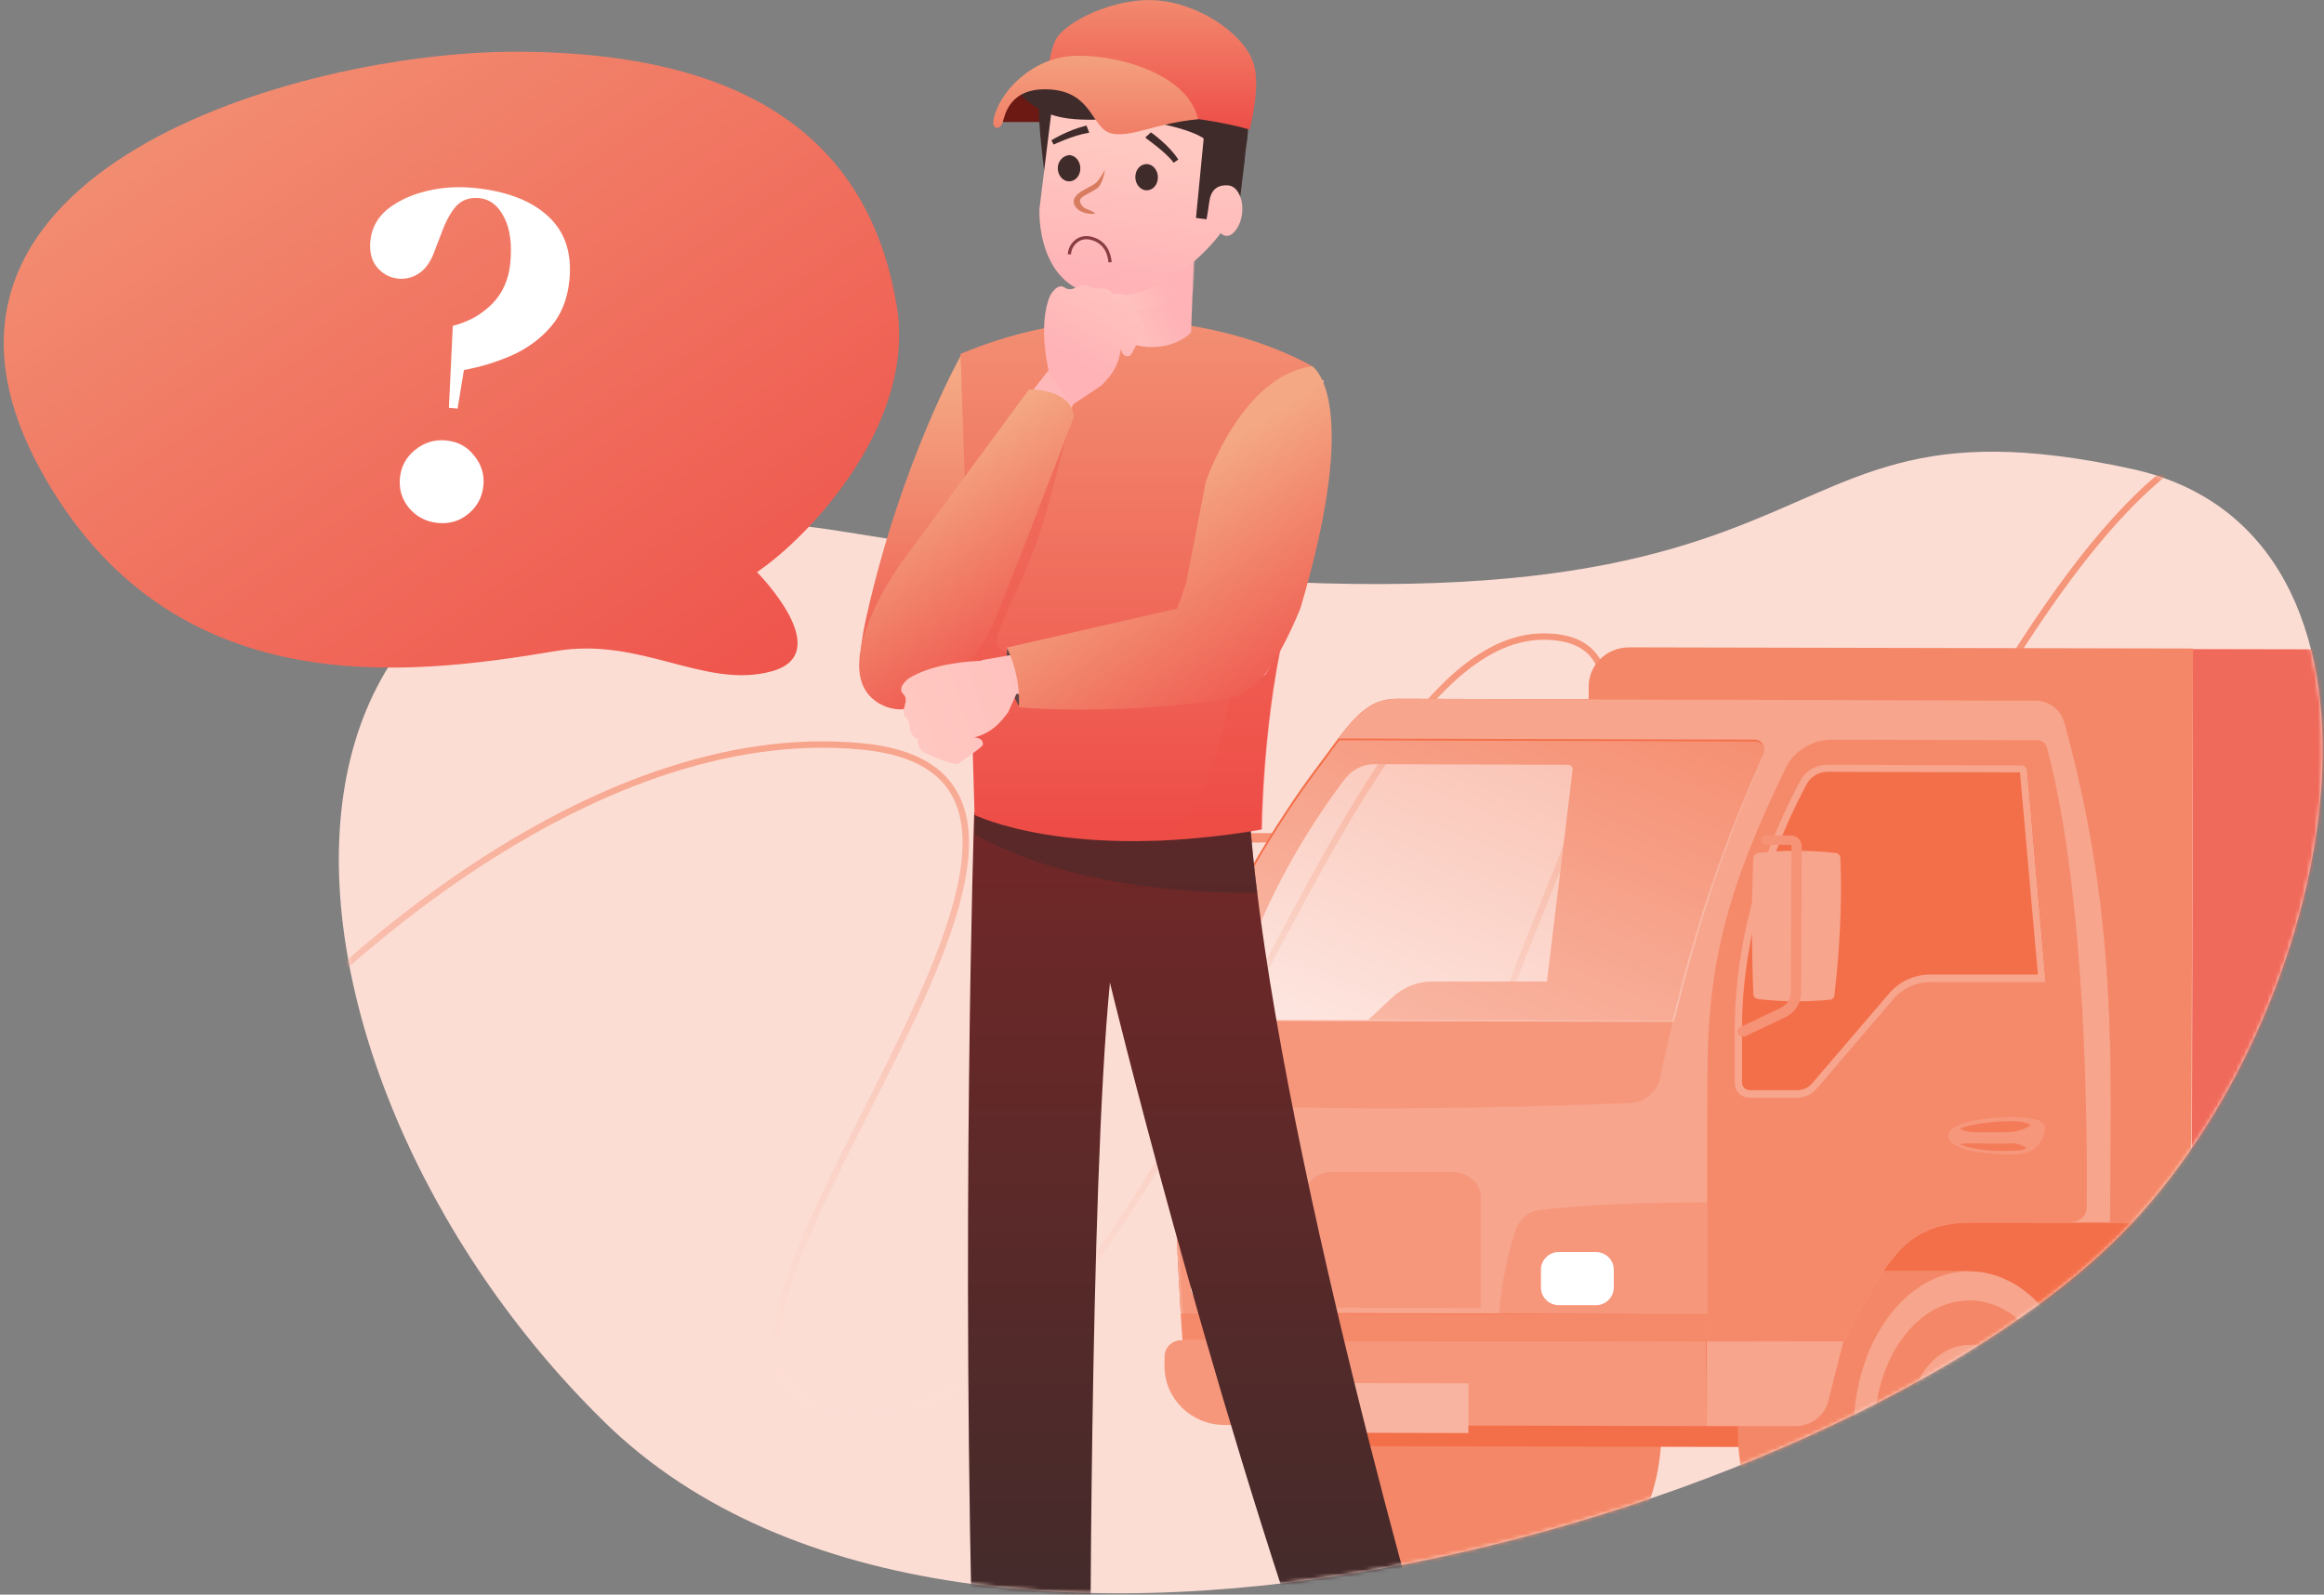 <svg width="596" height="409" viewBox="0 0 596 409" fill="none" xmlns="http://www.w3.org/2000/svg">
<rect x="0" y="0" width="596" height="409" fill="#808080" stroke="none"/>
<path d="M546.632 313.845C601.615 255.156 621.61 136.557 546.632 120.254C435.451 96.079 490.398 181.388 217.562 136.556C48.525 108.781 61.359 273.089 155.081 364.79C248.803 456.491 477.902 387.206 546.632 313.845Z" fill="#FCDDD4"/>
<mask id="mask0_954_4090" style="mask-type:alpha" maskUnits="userSpaceOnUse" x="86" y="115" width="510" height="294">
<path d="M546.631 313.844C601.615 255.156 621.609 136.557 546.631 120.253C435.45 96.079 490.397 181.387 217.561 136.556C48.524 108.78 61.358 273.088 155.08 364.789C248.802 456.491 477.901 387.205 546.631 313.844Z" fill="#FCDDD4"/>
</mask>
<g mask="url(#mask0_954_4090)">
<path opacity="0.7" d="M50.945 286.863C78.213 252.171 150.435 184.521 221.184 191.459C309.619 200.132 141.592 362.753 221.184 362.753C300.775 362.753 338.361 163.272 395.844 163.272C453.327 163.272 331.728 310.714 395.844 319.387C459.959 328.06 513.021 111.233 583.769 109.065C654.517 106.897 510.81 286.863 625.776 286.863" stroke="url(#paint0_linear_954_4090)" stroke-width="1.644"/>
<path d="M658.627 367.274C658.627 389.9 645.317 408.181 628.948 408.181H599.269C582.9 408.181 569.743 389.751 569.743 367.274C569.743 344.648 583.053 326.367 599.422 326.367C599.728 326.367 599.881 326.367 600.187 326.367H628.948C645.47 326.367 658.627 344.798 658.627 367.274Z" fill="#402B2B"/>
<path d="M426.093 366.825C426.093 389.451 412.783 407.732 396.414 407.732H366.735C350.365 407.732 337.209 389.301 337.209 366.825C337.209 344.198 350.518 325.917 366.888 325.917C367.194 325.917 367.347 325.917 367.653 325.917H396.414C412.936 325.917 426.093 344.198 426.093 366.825Z" fill="#F48767"/>
<path d="M660.613 363.379L541.132 363.079L554.901 355.137L645.315 355.287L660.613 363.379Z" fill="#402B2B"/>
<path d="M773.364 296.699L773.211 371.77L676.219 371.62L645.316 355.287L554.902 355.138L527.059 371.321L329.709 370.871C326.496 370.871 323.895 368.324 323.895 365.177L324.048 295.8L773.364 296.699Z" fill="#F36F49"/>
<path d="M561.939 313.781L407.118 313.481L407.424 176.075C407.424 170.531 412.014 166.036 417.827 166.036L562.397 166.335L561.939 313.781Z" fill="#F48767"/>
<path d="M803.349 314.38L562.093 313.931L562.399 166.486L793.405 166.935C799.066 166.935 803.655 171.43 803.655 177.124L803.349 314.38Z" fill="#F06A5B"/>
<path d="M445.672 366.825C445.672 389.451 458.829 407.732 475.198 407.732H504.724V393.946C515.586 393.946 524.459 381.809 524.459 366.825C524.459 351.84 515.739 339.703 504.877 339.703V325.917H475.351C458.982 326.067 445.825 344.348 445.672 366.825Z" fill="#F48767"/>
<path d="M529.2 367.125C529.2 385.705 518.338 400.689 504.876 400.54C491.413 400.54 480.704 385.555 480.704 366.975C480.704 348.394 491.566 333.41 505.029 333.56C518.338 333.56 529.2 348.544 529.2 367.125Z" fill="#F48767"/>
<path d="M504.878 389.151C496.005 389.151 488.968 379.261 488.968 366.974C488.968 354.687 496.158 344.947 505.031 344.947C513.904 344.947 520.941 354.837 520.941 367.124C520.941 379.411 513.751 389.151 504.878 389.151ZM504.878 353.938C499.677 353.938 495.393 359.782 495.393 366.974C495.393 374.167 499.677 380.16 504.878 380.16C510.079 380.16 514.363 374.316 514.363 367.124C514.363 359.782 510.232 353.938 504.878 353.938Z" fill="#F7A58D"/>
<path d="M504.878 407.881C488.508 407.881 475.352 389.451 475.352 366.974C475.352 344.498 488.661 326.067 505.031 326.067C521.4 326.067 534.557 344.498 534.557 366.974C534.557 389.451 521.094 408.031 504.878 407.881ZM505.031 333.56C491.568 333.56 480.706 348.544 480.706 366.974C480.706 385.555 491.415 400.539 504.878 400.539C518.34 400.539 529.202 385.555 529.202 367.124C529.202 348.544 518.34 333.56 505.031 333.56Z" fill="#F7A58D"/>
<path d="M509.008 366.975C509.008 363.828 507.172 361.43 505.03 361.43C502.888 361.43 501.053 363.978 500.9 366.975C500.9 370.121 502.735 372.519 504.877 372.519C507.172 372.669 509.008 370.121 509.008 366.975Z" fill="#5B2929"/>
<path d="M304.621 254.893C304.621 255.493 304.162 255.942 303.703 256.092C302.479 256.392 297.889 256.392 296.513 255.942C295.901 255.792 295.289 255.343 295.289 254.594C294.83 242.606 294.83 230.919 295.289 219.83C295.289 219.081 295.901 218.631 296.513 218.482C298.042 218.032 303.397 217.732 305.08 218.332C305.692 218.482 306.151 219.081 306.151 219.68C306.457 231.068 305.998 242.756 304.621 254.893Z" fill="#F69276"/>
<path d="M312.115 265.531C311.962 265.531 311.809 265.531 311.503 265.382L301.1 260.287C298.653 259.088 297.123 256.691 297.123 253.993L297.276 216.383C297.276 214.885 298.5 213.686 300.029 213.686H328.637C329.402 213.686 329.861 214.285 329.861 214.885C329.861 215.634 329.249 216.083 328.637 216.083H300.029C299.876 216.083 299.876 216.233 299.876 216.233L299.723 253.844C299.723 255.642 300.794 257.14 302.324 257.889L312.727 262.984C313.339 263.284 313.645 264.033 313.339 264.632C313.033 265.382 312.574 265.531 312.115 265.531Z" fill="#F69276"/>
<path d="M541.134 313.48C541.134 313.48 537.156 313.48 531.037 313.48H506.712C488.507 313.48 484.223 322.321 473.056 344.048L437.716 343.898C437.716 343.898 437.716 341.351 437.716 337.006L302.784 336.706C302.172 325.768 300.948 303.591 300.948 282.613C300.948 281.864 300.948 281.264 300.948 280.515C300.948 274.521 302.019 267.928 303.855 261.335C311.045 235.562 329.25 208.141 336.746 198.102C339.194 194.805 341.336 191.958 343.172 189.411C348.373 182.668 351.892 179.221 358.47 179.221L522.011 179.671C525.376 179.671 528.436 181.919 529.354 185.065C543.428 235.712 541.287 274.222 541.134 313.48ZM403.295 197.502C403.448 196.753 402.836 196.154 402.071 196.154L352.351 196.004C349.444 196.004 346.537 197.502 344.701 200.05C325.272 225.972 317.47 249.647 314.563 263.283L311.504 277.668C311.045 279.766 312.422 281.414 314.563 281.414H326.649C328.638 281.414 330.78 280.515 332.31 279.017L357.093 255.791C359.847 253.244 363.519 251.745 367.037 251.745H396.716L403.295 197.502Z" fill="#F36F49"/>
<path d="M428.998 261.785C427.927 266.58 426.703 271.525 425.632 276.77C424.867 280.366 421.655 282.913 417.983 283.063C369.64 284.712 329.558 284.861 300.95 282.764C300.95 282.014 300.95 281.415 300.95 280.666C300.95 274.672 302.021 268.079 303.857 261.486L428.998 261.785Z" fill="#F6977C"/>
<path d="M518.341 196.304L468.621 196.154C465.714 196.154 463.113 197.652 461.737 200.2C447.815 226.123 444.908 249.798 444.908 263.433V277.818C444.908 279.916 446.591 281.564 448.733 281.564H460.819C462.807 281.564 464.796 280.665 466.02 279.167L485.908 255.941C488.203 253.394 491.416 251.746 494.934 251.896H524.613L519.871 197.652C519.871 196.903 519.259 196.304 518.341 196.304Z" fill="#F36F49"/>
<path d="M541.134 313.48C541.134 313.48 537.156 313.48 531.037 313.48H506.712C488.507 313.48 484.223 322.321 473.056 344.048L437.716 343.898C437.716 343.898 437.716 341.351 437.716 337.006L302.784 336.706C302.172 325.768 300.948 303.591 300.948 282.613C329.556 284.711 369.791 284.711 417.981 282.913C421.653 282.763 424.865 280.215 425.63 276.619C426.701 271.375 427.925 266.28 428.996 261.635C435.574 234.214 442.765 214.584 452.25 193.307C453.015 191.658 451.791 189.71 449.955 189.71L343.172 189.411C348.373 182.668 351.892 179.221 358.47 179.221L522.011 179.671C525.376 179.671 528.436 181.919 529.354 185.065C543.428 235.712 541.287 274.222 541.134 313.48ZM524.764 251.895L520.022 197.652C520.022 196.903 519.257 196.303 518.492 196.303L468.772 196.154C465.865 196.154 463.265 197.652 461.888 200.199C447.966 226.122 445.059 249.797 445.059 263.433V277.818C445.059 279.916 446.742 281.564 448.884 281.564H460.97C462.959 281.564 464.947 280.665 466.171 279.166L486.059 255.941C488.354 253.394 491.567 251.745 495.085 251.895H524.764Z" fill="#F7A58D"/>
<path d="M535.168 309.585C535.168 311.833 533.332 313.481 531.037 313.481H506.713C488.508 313.481 484.224 322.322 473.056 344.049L437.717 343.899C437.717 343.899 437.717 341.352 437.717 337.006L437.87 276.32C437.87 246.202 443.377 227.172 457.911 197.053C460.052 192.558 464.795 189.711 469.843 189.711L522.47 189.861C523.694 189.861 524.612 190.61 524.918 191.659C535.321 230.318 535.321 293.252 535.168 309.585ZM524.765 251.896L520.022 197.653C520.022 196.903 519.258 196.304 518.493 196.304L468.773 196.154C465.866 196.154 463.265 197.653 461.888 200.2C447.967 226.123 445.06 249.798 445.06 263.433V277.818C445.06 279.916 446.743 281.564 448.885 281.564H460.97C462.959 281.564 464.948 280.665 466.172 279.167L486.06 255.941C488.355 253.394 491.567 251.746 495.086 251.896H524.765Z" fill="#F58A6B"/>
<path d="M518.035 198.102L468.621 197.952C466.479 197.952 464.49 199.151 463.419 200.949C449.039 227.771 446.744 251.596 446.744 263.284V277.669C446.744 278.717 447.662 279.617 448.733 279.617H460.819C462.349 279.617 463.725 279.017 464.643 277.968L484.531 254.743C487.132 251.746 490.957 249.948 495.087 249.948H522.624L518.035 198.102ZM518.341 196.304C519.106 196.304 519.871 196.903 519.871 197.652L524.613 251.896H494.934C491.416 251.896 488.203 253.394 485.908 255.941L466.02 279.167C464.796 280.665 462.807 281.564 460.819 281.564H448.733C446.591 281.564 444.908 279.916 444.908 277.818V263.433C444.908 249.798 447.815 226.123 461.737 200.2C463.113 197.652 465.714 196.154 468.621 196.154L518.341 196.304Z" fill="#F7A58D"/>
<path d="M437.868 308.386V337.006L384.477 336.856C385.088 329.364 386.465 322.172 388.76 315.429C389.678 312.731 391.973 310.784 394.879 310.334C406.659 308.985 421.652 308.386 437.868 308.386ZM329.861 336.856H303.395C302.936 330.563 302.477 320.373 302.018 308.836C308.443 309.135 314.41 309.735 319.764 310.484C322.671 310.933 324.965 312.881 325.883 315.578C328.025 322.172 329.249 329.364 329.861 336.856Z" fill="#F6977C"/>
<path d="M437.717 365.776L313.952 365.477C305.538 365.477 298.654 358.734 298.654 350.492V347.945C298.654 345.547 300.643 343.749 302.937 343.749L437.564 344.049L437.717 365.776Z" fill="#F6977C"/>
<path d="M460.511 365.776H437.716V344.049H472.75L468.925 359.183C468.007 363.079 464.489 365.776 460.511 365.776Z" fill="#F7A58D"/>
<path d="M514.975 286.51C509.773 286.66 499.676 287.709 499.676 291.305C499.676 294.901 508.55 296.1 515.74 296.1C522.93 296.1 523.695 292.204 524.307 290.556C524.766 288.907 525.225 286.36 514.975 286.51Z" fill="#F6977C"/>
<path d="M514.516 290.405C516.963 290.405 519.564 289.656 520.788 288.457C519.87 288.008 518.493 287.558 516.352 287.558C512.374 287.558 505.949 288.008 502.583 289.506C503.042 289.806 504.266 290.405 506.255 290.405C508.702 290.405 511.915 290.405 514.516 290.405Z" fill="#F47B58"/>
<path d="M504.265 293.253C503.347 293.253 502.888 293.403 502.735 293.552C505.489 294.751 510.538 295.201 512.985 295.201C516.504 295.201 518.952 295.201 519.717 294.451C519.105 294.002 517.728 293.253 516.351 293.253C514.515 293.403 505.489 293.253 504.265 293.253Z" fill="#F47B58"/>
<path d="M437.717 337.156C437.717 341.501 437.717 344.049 437.717 344.049L303.243 343.749C303.243 343.749 303.09 341.202 302.784 336.856L437.717 337.156Z" fill="#F58A6B"/>
<g opacity="0.2">
<path d="M379.735 306.887V335.507L334.605 335.358V306.738C334.605 303.291 337.818 300.594 341.795 300.594H372.698C376.523 300.744 379.735 303.591 379.735 306.887Z" fill="#F16036"/>
</g>
<path d="M319.459 334.459H309.974C307.527 334.459 305.385 332.511 305.385 329.963V325.318C305.385 322.921 307.374 320.823 309.974 320.823H319.459C321.907 320.823 324.049 322.771 324.049 325.318V329.963C324.049 332.511 321.907 334.459 319.459 334.459Z" fill="white"/>
<path d="M409.264 334.759H399.779C397.331 334.759 395.189 332.811 395.189 330.263V325.618C395.189 323.221 397.178 321.123 399.779 321.123H409.264C411.712 321.123 413.854 323.071 413.854 325.618V330.263C413.854 332.661 411.865 334.759 409.264 334.759Z" fill="white"/>
<path d="M470.456 255.193C470.456 255.792 469.997 256.242 469.538 256.391C463.572 256.991 457.3 256.991 450.874 256.242C450.109 256.092 449.65 255.642 449.65 254.893C449.191 242.906 449.191 231.218 449.65 220.129C449.65 219.38 450.262 218.931 450.874 218.781C457.452 218.032 464.031 218.032 470.915 218.781C471.527 218.931 471.986 219.53 471.986 220.129C472.445 231.368 471.833 243.055 470.456 255.193Z" fill="#F7A58D"/>
<path d="M446.744 265.831C446.286 265.831 445.827 265.532 445.674 265.082C445.368 264.483 445.674 263.734 446.286 263.434L456.689 258.489C458.218 257.74 459.289 256.092 459.289 254.443L459.442 216.833C459.442 216.683 459.289 216.683 459.289 216.683H452.864C452.099 216.683 451.64 216.083 451.64 215.484C451.64 214.735 452.252 214.285 452.864 214.285H459.289C460.819 214.285 462.043 215.484 462.043 216.983L461.89 254.593C461.89 257.29 460.36 259.688 457.912 260.887L447.509 265.831C447.05 265.831 446.897 265.831 446.744 265.831Z" fill="#F69276"/>
<path d="M376.58 367.55L333.285 367.458L333.313 354.721L376.608 354.814L376.58 367.55Z" fill="#F8B4A0"/>
<path opacity="0.6" d="M452.545 193.76C443.06 215.038 436.022 234.667 429.291 262.088L304.15 261.789C311.34 236.016 329.545 208.595 337.041 198.555C339.489 195.259 341.631 192.412 343.467 189.864L450.25 190.164C452.086 190.314 453.31 192.112 452.545 193.76Z" fill="url(#paint1_linear_954_4090)"/>
<path d="M249.843 208.389C249.843 208.389 246.31 315.935 249.746 436.838C249.746 436.838 260.054 446.396 279.585 440.024C279.585 440.024 279.404 305.491 284.648 252.032C284.648 252.032 309.242 353.639 340.347 441.617C340.347 441.617 361.143 445.511 368.558 434.005C368.558 434.005 326.603 291.506 320.454 209.548L249.843 208.389Z" fill="url(#paint2_linear_954_4090)"/>
<path d="M250.107 209.547H320.453C320.996 215.743 321.538 222.293 322.442 229.019C280.488 229.196 258.244 218.752 249.926 213.973C249.926 210.964 250.107 209.547 250.107 209.547Z" fill="#402B2B" fill-opacity="0.45" style="mix-blend-mode:multiply"/>
</g>
<path d="M257.164 31.29H274.525L276.876 21.023C276.876 21.023 270.004 24.917 268.377 22.262C266.749 19.607 267.111 20.669 265.483 21.023C263.856 21.377 263.856 19.253 261.866 20.492C259.696 21.908 256.441 28.634 257.164 31.29Z" fill="#6B1912"/>
<path d="M223.239 159.48L233.132 136.045L260.95 146.247C259.991 153.754 243.025 168.141 233.132 178.33L223.239 159.48Z" fill="url(#paint3_linear_954_4090)"/>
<path d="M246.409 91.184C246.409 91.184 231.177 118.216 222.249 157.953C219.501 170.18 220.166 176.497 224.331 179.35C229.538 182.916 238.909 179.86 243.595 170.18C248.367 159.483 257.187 136.279 259.166 125.126C259.166 125.126 255.743 93.189 246.409 91.184Z" fill="url(#paint4_linear_954_4090)"/>
<path d="M246.316 90.767C246.316 90.767 247.22 111.124 249.932 209.014C249.932 209.014 274.527 221.228 323.534 212.731C323.534 212.731 323.715 183.347 330.406 157.325C330.406 157.325 342.884 108.291 336.554 93.953C336.554 93.953 296.589 69.701 246.316 90.767Z" fill="url(#paint5_linear_954_4090)"/>
<path d="M284.29 71.365L283.929 84.04C283.929 84.04 287.003 88.466 294.417 88.997C301.832 89.351 305.449 85.279 305.449 85.279L306.172 66.409C296.949 70.303 287.907 71.896 284.29 71.365Z" fill="url(#paint6_linear_954_4090)"/>
<path d="M285.014 66.162L284.291 80.146C287.908 80.677 296.95 79.084 305.992 75.189L306.534 66.162H285.014V66.162Z" fill="url(#paint7_linear_954_4090)" style="mix-blend-mode:multiply"/>
<path d="M334.022 121.567C334.022 121.567 323.352 145.11 319.554 155.732C315.757 166.176 315.757 207.775 295.864 215.74C295.864 215.74 317.023 214.501 323.714 212.731C323.714 212.731 324.075 181.399 330.586 157.325C330.586 157.325 335.107 132.011 336.915 120.505L334.022 121.567Z" fill="#EE4D47" fill-opacity="0.29" style="mix-blend-mode:multiply"/>
<path d="M319.917 35.361C319.555 35.538 319.194 41.203 319.194 41.203L317.747 53.063L311.056 58.197L307.258 59.79C307.258 59.79 301.652 57.489 302.376 55.364C303.099 53.417 306.716 25.448 307.439 25.448C308.162 25.448 313.949 29.52 313.949 29.52L319.917 35.361Z" fill="#402B2B"/>
<path d="M266.932 24.74C265.304 24.74 267.836 44.212 267.836 44.212L270.73 36.423L272.719 27.041L266.932 24.74Z" fill="#402B2B"/>
<path d="M269.644 28.633L266.57 53.593C266.57 53.593 265.485 74.657 283.207 75.897C300.929 76.959 313.045 59.788 313.045 59.788C313.045 59.788 315.215 62.266 317.566 58.018C319.736 53.77 318.29 48.105 315.215 47.574C311.96 47.22 310.513 48.99 310.152 51.645C309.79 54.3 309.428 56.248 309.428 56.248L306.716 55.894L308.705 35.36C308.705 35.36 304.546 27.394 299.844 25.801C295.142 24.208 290.983 30.58 290.983 30.58C290.983 30.58 286.643 31.465 282.483 30.58C278.324 29.695 275.612 28.633 275.612 28.633C275.612 28.633 273.08 29.341 269.644 28.633Z" fill="url(#paint8_linear_954_4090)"/>
<path d="M283.166 173.236C283.166 173.236 255.57 169.16 255.57 165.084C255.57 161.009 261.298 151.329 265.463 140.121C269.629 128.913 273.273 111.083 274.836 107.516C276.398 103.95 270.149 114.139 270.149 114.139C259.909 127.215 239.013 154.284 237.347 157.952C235.68 161.62 234.917 170.349 234.743 174.255L242.033 178.33L263.381 175.783L283.166 173.236Z" fill="#EE4D47" fill-opacity="0.29" style="mix-blend-mode:multiply"/>
<path d="M274.266 65.232C274.266 63.194 276.389 60.149 279.993 61.157C283.638 62.176 284.506 65.232 284.679 67.27" stroke="#893D43" stroke-width="0.822"/>
<path d="M269.059 94.781C269.059 94.781 223.761 151.855 222.719 161.009C221.678 170.164 220.92 179.193 230.387 180.308C239.854 181.422 248.848 166.837 252.161 159.405L259.687 140.631L275.307 103.441L269.059 94.781Z" fill="url(#paint9_linear_954_4090)"/>
<path d="M275.357 107.007C275.357 101.912 269.108 99.874 263.902 99.874L231.62 143.687C225.025 152.688 213.708 173.439 225.372 180.368C237.035 187.296 250.017 169.669 254.53 160.499C257.029 154.793 269.456 122.46 275.357 107.007Z" fill="url(#paint10_linear_954_4090)"/>
<path d="M269.109 95.799C269.109 95.799 265.927 83.7 269.307 75.827C269.307 75.827 271.152 72.306 273.141 73.82C275.356 75.215 277.096 72.033 279.311 73.428C281.526 74.823 283.298 72.76 285.492 75.443C285.492 75.443 287.989 74.703 289.423 76.791C290.856 78.879 294.138 83.548 293.425 84.631C292.712 85.714 290.291 91.098 289.666 91.283C289.042 91.468 287.898 91.499 287.383 89.498C287.383 89.498 287.327 91.514 286.247 93.783C285.341 96.103 282.388 98.926 282.388 98.926L274.836 103.95L269.109 95.799Z" fill="url(#paint11_linear_954_4090)"/>
<path d="M288.269 22.261V4.206C299.3 4.737 310.693 6.861 316.299 13.587C322.99 21.553 319.192 39.963 319.192 39.963C319.192 39.963 311.054 39.078 309.608 36.423C308.161 33.767 294.417 30.05 283.929 30.581C273.44 31.112 268.376 30.05 263.132 25.625C262.047 24.74 261.143 23.5 260.419 22.084H288.269V22.261Z" fill="#402B2B"/>
<path d="M320.457 33.237C320.457 33.237 312.681 30.758 299.66 29.696C277.779 20.668 268.375 22.262 268.375 22.262C268.375 22.262 268.556 15.358 270.545 10.578C272.534 5.799 285.916 -0.928 297.128 0.134C308.341 1.196 319.914 9.339 321.723 17.128C323.169 23.147 320.457 33.237 320.457 33.237Z" fill="url(#paint12_linear_954_4090)"/>
<path d="M307.256 30.584C304.905 19.609 288.087 14.121 276.151 14.298C264.397 14.475 256.078 24.034 254.812 30.584C254.27 33.239 256.44 33.593 257.163 31.292C257.706 29.699 258.791 22.087 269.641 22.972C280.492 23.857 279.949 33.416 285.374 34.301C290.438 35.186 296.225 31.646 307.256 30.584Z" fill="url(#paint13_linear_954_4090)"/>
<path d="M270.202 37.088L269.638 35.978C270.124 35.742 273.608 33.455 278.625 32.202L279.349 34.025C275.06 34.726 270.202 37.088 270.202 37.088Z" fill="#402B2B"/>
<path d="M300.987 41.745C298.82 38.782 293.65 35.407 293.728 35.247L295.156 33.95C295.319 34.026 299.921 37.334 302.183 40.928L300.987 41.745Z" fill="#402B2B"/>
<path d="M283.388 43.504C283.388 43.504 282.845 47.221 281.398 48.283C279.952 49.345 277.42 50.23 277.058 51.116C276.697 51.824 277.42 53.24 279.048 53.771C280.675 54.302 280.856 54.833 280.856 54.833C280.856 54.833 277.601 55.187 275.973 53.24C274.346 51.293 276.154 49.7 277.782 48.814C279.409 47.929 280.133 47.575 280.856 47.044C281.76 46.513 283.388 43.504 283.388 43.504Z" fill="#D87C60"/>
<path d="M291.162 45.449C291.162 47.219 292.428 48.812 294.056 48.812C295.683 48.812 296.949 47.396 296.949 45.449C296.949 43.679 295.683 42.086 294.056 42.086C292.428 42.086 291.162 43.502 291.162 45.449Z" fill="#402B2B"/>
<path d="M271.271 43.148C271.271 44.919 272.537 46.512 274.164 46.512C275.792 46.512 277.058 45.096 277.058 43.148C277.058 41.378 275.792 39.785 274.164 39.785C272.537 39.962 271.271 41.378 271.271 43.148Z" fill="#402B2B"/>
<path d="M261.46 181.388C260.071 179.18 257.502 173.033 258.336 166.104C260.071 168.482 263.126 174.867 261.46 181.388Z" fill="#644545"/>
<path fill-rule="evenodd" clip-rule="evenodd" d="M324.436 173.08C337.637 154.316 339.445 97.494 339.445 97.494C327.298 99.039 321.497 110.804 317.77 118.362C315.949 122.056 314.623 124.745 313.294 124.745L307.699 159.542L251.756 169.316C251.709 169.38 251.663 169.442 251.617 169.505C248.861 169.576 239.299 170.104 233.053 173.995C233.053 173.995 229.817 176.368 231.677 178.031C232.567 178.982 232.283 180.011 232 181.039C231.717 182.068 231.433 183.097 232.323 184.048C233.073 184.849 233.19 185.679 233.306 186.495C233.464 187.614 233.618 188.707 235.395 189.67C235.395 189.67 235.071 192.202 237.416 193.233C237.522 193.28 237.635 193.329 237.753 193.381C240.229 194.472 245.062 196.601 245.989 195.771C246.337 195.459 247.206 194.841 248.181 194.148C249.923 192.91 252.004 191.431 252.056 191.025C252.137 190.392 251.975 189.283 249.873 189.124C249.873 189.124 251.895 188.729 253.998 187.306C256.182 186.04 258.528 182.717 258.528 182.717L260.656 177.961C312.488 182.283 324.436 173.08 324.436 173.08Z" fill="url(#paint14_linear_954_4090)"/>
<path d="M309.246 123.516L304.183 149.537L301.911 156.087L258.174 166.104C259.389 168.312 261.714 174.459 261.298 181.388C271.017 182.407 298.058 182.509 315.969 178.84C320.781 177.936 326.383 173.237 333.479 156.087C349.574 101.92 336.553 93.954 336.553 93.954C318.469 96.255 309.246 123.516 309.246 123.516Z" fill="url(#paint15_linear_954_4090)"/>
<path d="M194.133 146.745C194.133 146.745 214.881 167.632 197.778 172.217C180.675 176.803 164.493 163.313 142.624 166.969C105.136 173.236 43.577 181.387 10.254 120.253C-31.401 43.835 77.305 13.268 132.093 13.269C197.817 13.269 223.732 40.779 229.981 78.478C234.979 108.638 207.671 137.575 194.133 146.745Z" fill="url(#paint16_linear_954_4090)"/>
<path d="M115.123 104.591L116.126 83.57C120.141 82.551 123.493 80.68 126.182 77.959C128.872 75.238 130.428 71.786 130.851 67.604C131.349 62.683 130.832 58.74 129.3 55.776C127.777 52.73 125.655 51.075 122.935 50.812C120.545 50.58 118.607 51.221 117.122 52.733C115.72 54.254 114.507 56.373 113.483 59.089L111.278 64.839C110.254 67.555 108.773 69.441 106.835 70.496C104.988 71.476 103.088 71.748 101.134 71.31C99.263 70.881 97.701 69.86 96.449 68.248C95.206 66.554 94.717 64.395 94.982 61.77C95.314 58.489 96.795 55.776 99.426 53.629C102.14 51.49 105.459 49.948 109.384 49.003C113.308 48.057 117.331 47.785 121.453 48.184C129.779 48.99 136.112 51.384 140.454 55.365C144.879 59.355 146.734 64.876 146.021 71.93C145.531 76.769 143.921 80.754 141.191 83.885C138.46 87.016 135.091 89.464 131.083 91.229C127.166 92.921 123.13 94.145 118.975 94.902L117.349 104.807L115.123 104.591ZM112.261 134.129C109.293 133.842 106.841 132.569 104.905 130.311C103.052 128.061 102.275 125.46 102.573 122.507C102.864 119.637 104.143 117.276 106.411 115.425C108.77 113.5 111.433 112.682 114.401 112.969C117.451 113.264 119.857 114.574 121.62 116.898C123.473 119.148 124.255 121.708 123.964 124.579C123.666 127.531 122.382 129.933 120.114 131.784C117.928 133.643 115.311 134.424 112.261 134.129Z" fill="white"/>
<defs>
<linearGradient id="paint0_linear_954_4090" x1="338.361" y1="169.107" x2="338.361" y2="418.672" gradientUnits="userSpaceOnUse">
<stop stop-color="#F37753"/>
<stop offset="1" stop-color="white" stop-opacity="0"/>
</linearGradient>
<linearGradient id="paint1_linear_954_4090" x1="394.167" y1="166.942" x2="336.41" y2="308.305" gradientUnits="userSpaceOnUse">
<stop stop-color="#F7A58D"/>
<stop offset="0.926" stop-color="white"/>
</linearGradient>
<linearGradient id="paint2_linear_954_4090" x1="308.433" y1="143.73" x2="308.433" y2="442.251" gradientUnits="userSpaceOnUse">
<stop stop-color="#822626"/>
<stop offset="0.943" stop-color="#402B2B"/>
</linearGradient>
<linearGradient id="paint3_linear_954_4090" x1="238.668" y1="139.21" x2="238.668" y2="185.758" gradientUnits="userSpaceOnUse">
<stop stop-color="#FFB3B6"/>
<stop offset="1" stop-color="#FFC8C1"/>
</linearGradient>
<linearGradient id="paint4_linear_954_4090" x1="259.216" y1="95.291" x2="259.216" y2="186.992" gradientUnits="userSpaceOnUse">
<stop stop-color="#F4A984"/>
<stop offset="1" stop-color="#EE4D47"/>
</linearGradient>
<linearGradient id="paint5_linear_954_4090" x1="292.331" y1="31.3" x2="292.331" y2="211.151" gradientUnits="userSpaceOnUse">
<stop stop-color="#F4A984"/>
<stop offset="1" stop-color="#EE4D47"/>
</linearGradient>
<linearGradient id="paint6_linear_954_4090" x1="302.461" y1="83.127" x2="284.288" y2="91.138" gradientUnits="userSpaceOnUse">
<stop stop-color="#FFB3B6"/>
<stop offset="1" stop-color="#FFC8C1"/>
</linearGradient>
<linearGradient id="paint7_linear_954_4090" x1="302.823" y1="74.246" x2="284.543" y2="82.158" gradientUnits="userSpaceOnUse">
<stop stop-color="#FFB3B6" stop-opacity="0.31"/>
<stop offset="1" stop-color="#FFC8C1"/>
</linearGradient>
<linearGradient id="paint8_linear_954_4090" x1="264.213" y1="69.836" x2="267.962" y2="35.594" gradientUnits="userSpaceOnUse">
<stop stop-color="#FFB3B6"/>
<stop offset="1" stop-color="#FFC8C1"/>
</linearGradient>
<linearGradient id="paint9_linear_954_4090" x1="255.179" y1="74.403" x2="255.179" y2="178.665" gradientUnits="userSpaceOnUse">
<stop stop-color="#FFB3B6"/>
<stop offset="1" stop-color="#FFC8C1"/>
</linearGradient>
<linearGradient id="paint10_linear_954_4090" x1="232.661" y1="121.271" x2="270.517" y2="178.107" gradientUnits="userSpaceOnUse">
<stop stop-color="#F4A984"/>
<stop offset="0.917" stop-color="#EE4D47"/>
</linearGradient>
<linearGradient id="paint11_linear_954_4090" x1="277.726" y1="93.713" x2="291.952" y2="68.788" gradientUnits="userSpaceOnUse">
<stop stop-color="#FFB3B6"/>
<stop offset="1" stop-color="#FFC8C1"/>
</linearGradient>
<linearGradient id="paint12_linear_954_4090" x1="295.261" y1="-17.813" x2="295.261" y2="33.656" gradientUnits="userSpaceOnUse">
<stop stop-color="#F4A984"/>
<stop offset="1" stop-color="#EE4D47"/>
</linearGradient>
<linearGradient id="paint13_linear_954_4090" x1="296.636" y1="9.197" x2="296.636" y2="62.705" gradientUnits="userSpaceOnUse">
<stop stop-color="#F4A984"/>
<stop offset="1" stop-color="#EE4D47"/>
</linearGradient>
<linearGradient id="paint14_linear_954_4090" x1="321.635" y1="146.786" x2="228.303" y2="178.582" gradientUnits="userSpaceOnUse">
<stop stop-color="#FFB3B6"/>
<stop offset="1" stop-color="#FFC8C1"/>
</linearGradient>
<linearGradient id="paint15_linear_954_4090" x1="294.101" y1="125.858" x2="332.482" y2="185.214" gradientUnits="userSpaceOnUse">
<stop stop-color="#F4A984"/>
<stop offset="1" stop-color="#EE4D47"/>
</linearGradient>
<linearGradient id="paint16_linear_954_4090" x1="34.284" y1="-87.603" x2="220.702" y2="190.197" gradientUnits="userSpaceOnUse">
<stop stop-color="#F4A984"/>
<stop offset="1" stop-color="#EE4D47"/>
</linearGradient>
</defs>
</svg>
